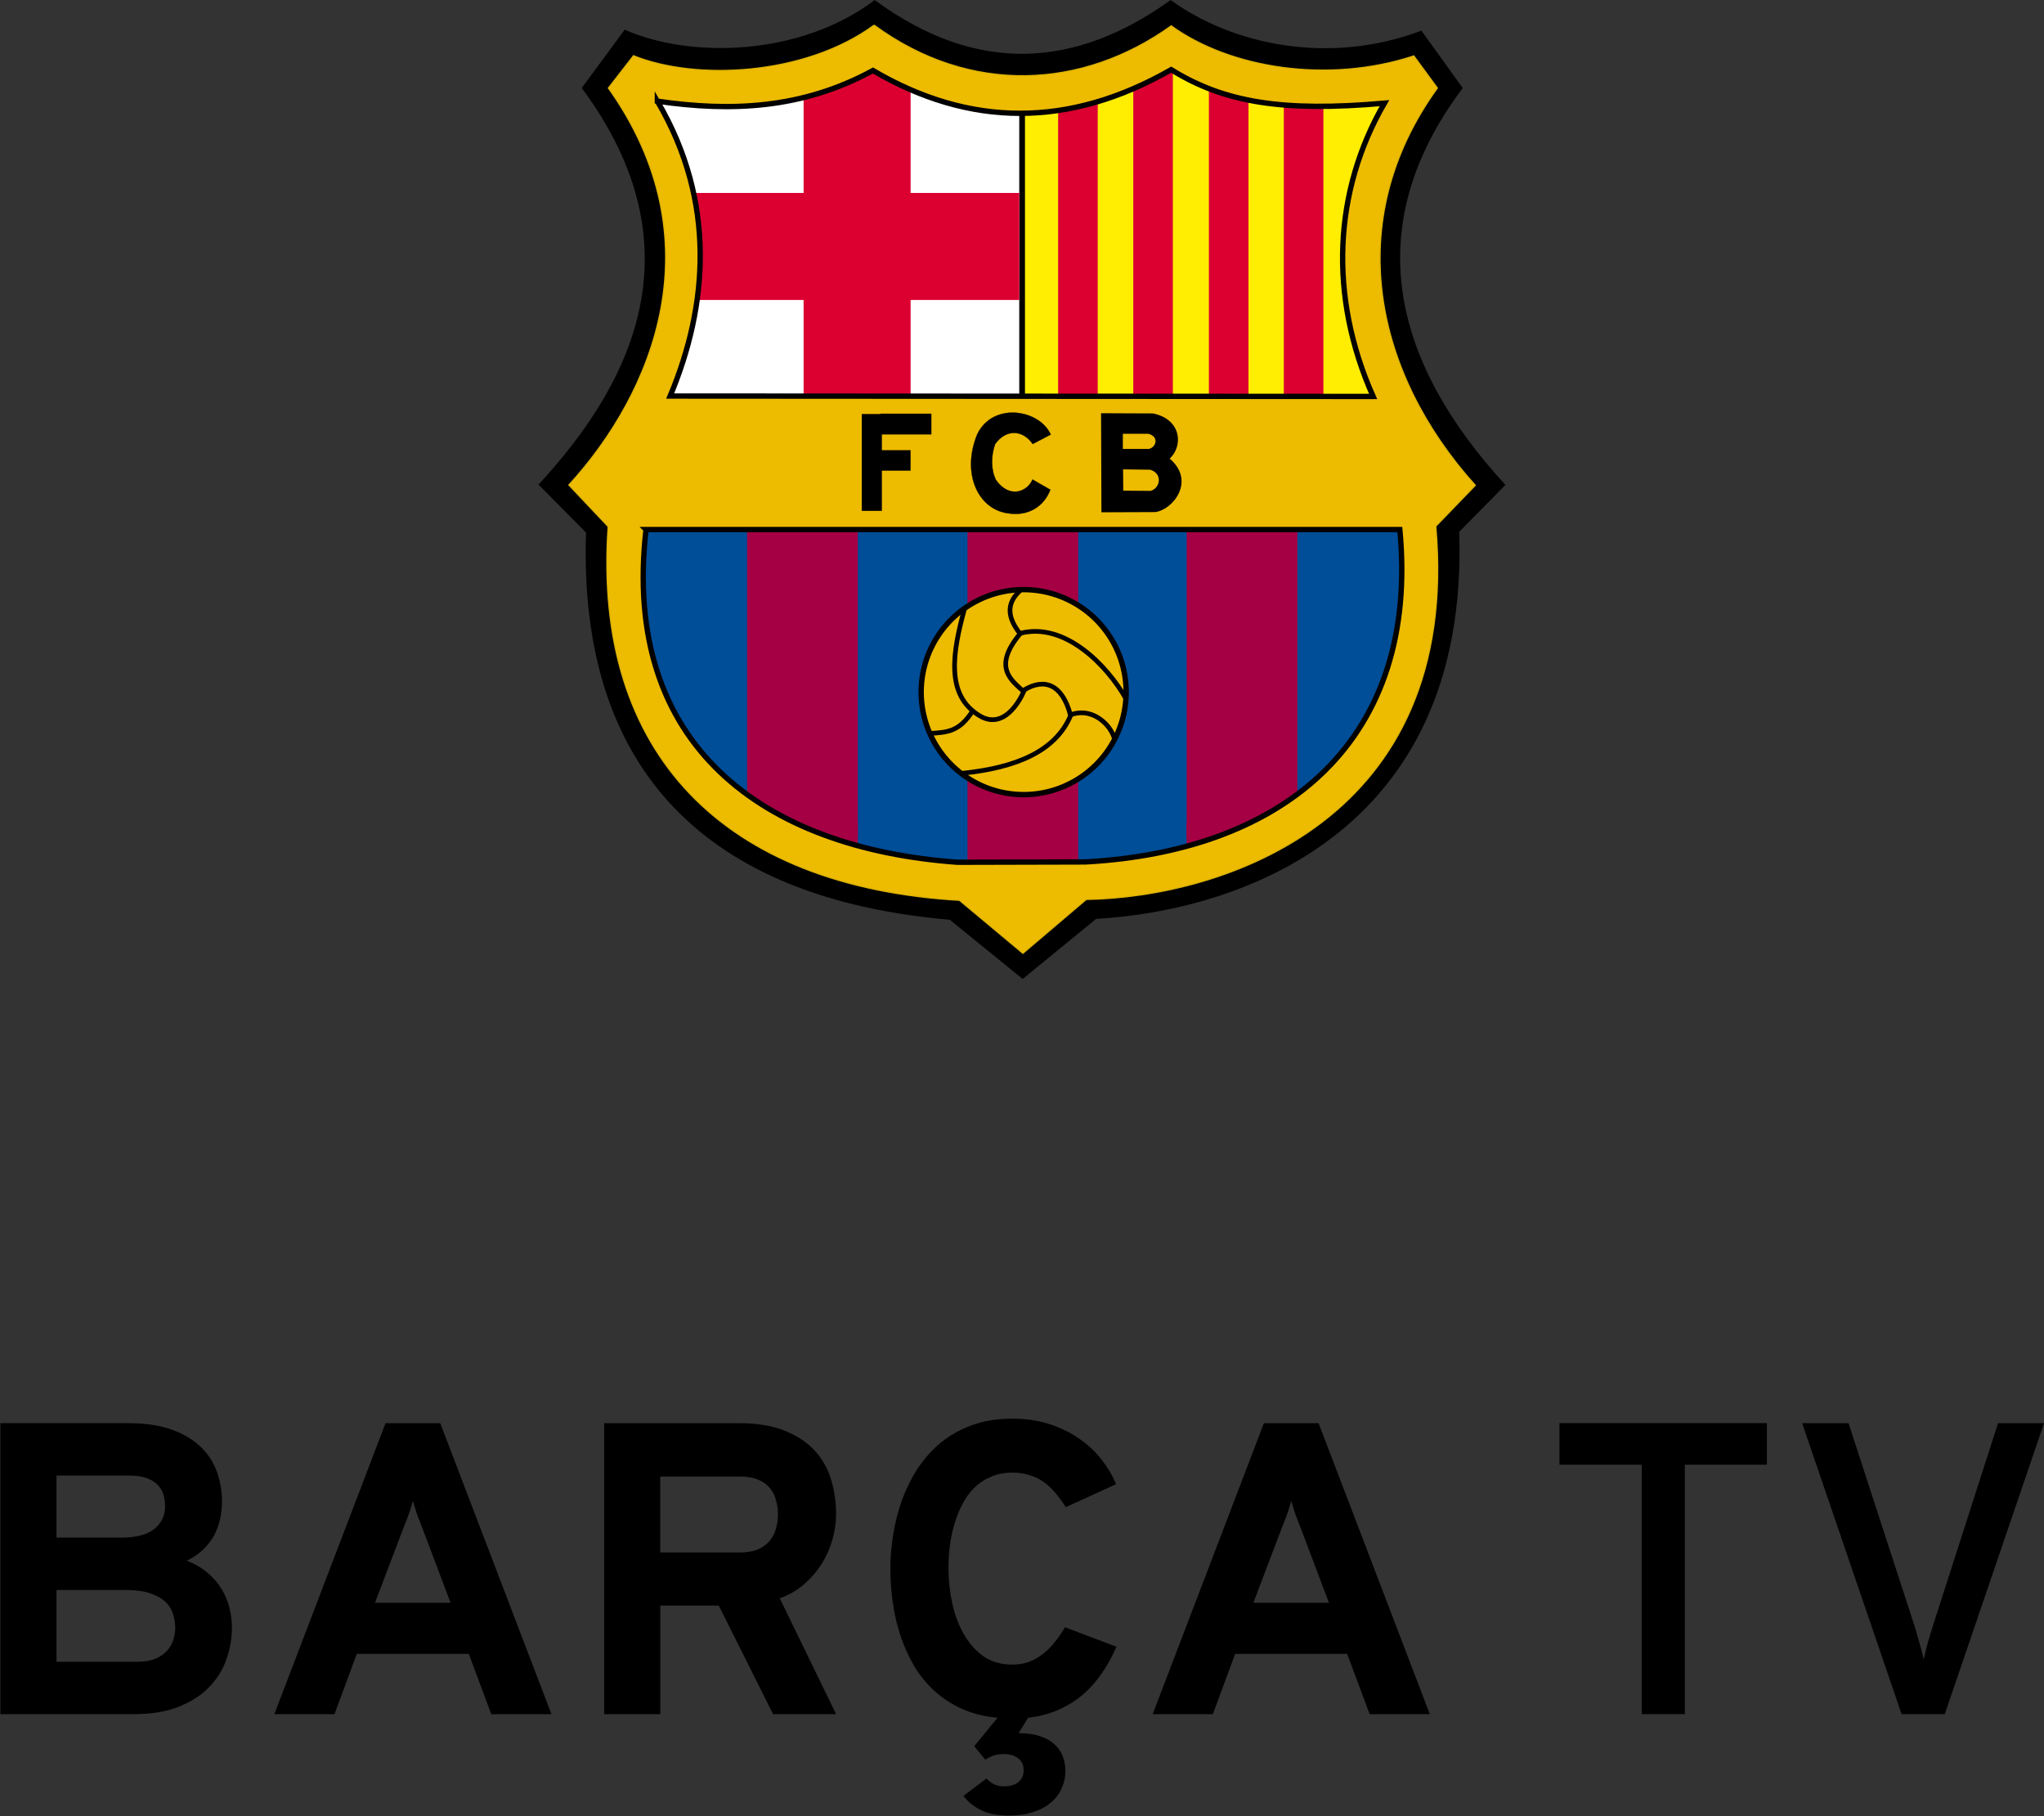 <?xml version="1.0" encoding="UTF-8"?>
<!-- Created with Inkscape (http://www.inkscape.org/) -->
<svg id="svg2" width="242" height="215" version="1.0" xmlns="http://www.w3.org/2000/svg" xmlns:cc="http://creativecommons.org/ns#" xmlns:dc="http://purl.org/dc/elements/1.1/" xmlns:rdf="http://www.w3.org/1999/02/22-rdf-syntax-ns#">
 <rect width="100%" height="100%" fill="#333333" stroke="none"/>
 <g id="layer1" transform="matrix(.835 0 0 .835 -31.455 -78.341)">
  <g id="g2427" transform="matrix(.189 0 0 .189 111.7 62.604)">
   <g id="g2263" transform="translate(2.485 13.596)">
    <g id="g2279">
     <path id="path2239" d="m74.644 174.45c50.082 21.983 132.28 19.38 187.41-22.228 77.09 56.484 151.28 50.686 222.03 0 47.165 34.092 119.78 48.648 187.92 22.944l30.545 42.44c-79.649 106.44-50.166 208.19 31.988 297.73l-34.498 34.979c7.815 229.58-170 284.39-272.1 290.08l-54.897 44.915-54.487-44.246c-182.29-15.742-278.53-111.91-272.58-290.16l-35.47-35.836c69.304-74.963 121.38-177.4 32.355-297.49z" fill-rule="evenodd" stroke="#000" stroke-width="1px"/>
     <path id="path5105" d="m78.794 546.28h586.55c15.416 162.31-87.705 249.98-244.51 258.6l-99.643 0.252c-150.02-10.785-261.8-89.993-242.39-258.85z" fill="#004d98" fill-rule="evenodd"/>
     <rect id="rect6076" x="331.65" y="548.23" width="83.086" height="259.36" fill="#a50044"/>
     <g id="g6100" transform="translate(-.132)" fill="#a50044">
      <rect id="rect6088" x="166.42" y="548.23" width="83.086" height="231.8"/>
      <rect id="rect6092" x="195.39" y="768.15" width="54.117" height="23.877"/>
     </g>
     <g id="g6096" transform="translate(-.132)" fill="#a50044">
      <rect id="rect6090" x="496.2" y="548.23" width="83.086" height="231.8"/>
      <rect id="rect6094" x="496.2" y="768.15" width="54.117" height="23.877"/>
     </g>
     <path id="path4130" d="m370.49 228.08v230.37l-279.99 2.025 28.86-110.88-35.948-132.65 177.21-22.784z" fill="#fff" fill-rule="evenodd"/>
     <path id="path2187" d="m374.54 228.08v230.37l279.99 2.025-28.86-110.88 35.948-132.65-177.21-22.784z" fill="#ffed02" fill-rule="evenodd"/>
     <rect id="rect2169" x="208.7" y="200.72" width="80.278" height="256.31" fill="#db0030"/>
     <rect id="rect3143" transform="rotate(90)" x="296.32" y="-370.49" width="80.278" height="249.8" fill="#db0030"/>
     <g id="g2174" transform="translate(-.132)" fill="#db0030">
      <rect id="rect4118" x="399.8" y="218.89" width="29.691" height="236.47"/>
      <rect id="rect4120" x="456.16" y="201.95" width="29.691" height="253.97"/>
      <rect id="rect4122" x="512.89" y="216.26" width="29.691" height="240.18"/>
      <rect id="rect4124" x="569.1" y="225.06" width="29.691" height="231.17"/>
     </g>
     <path id="path4181" d="m261.59 170.47c-51.707 37.899-133.53 41.887-180.5 22.938l-18.812 24.219c80.707 113.56 34.337 227.81-29.656 297.78l29.469 31.188c-11.958 171.17 87.93 270.16 263.53 280.34l47.594 39.75 47.5-40.375c102.26-1.764 281.57-59.115 262.25-279.97l29.625-30.688c-75.153-83.347-101.06-197.51-28.438-298.03l-17.656-24.062c-64.255 21.117-137.77 9.412-182-22.562-66.348 47.537-150.61 52.444-222.91-0.531zm223.5 32.531c39.892 24.769 83.975 31.818 159.97 25.156-38.054 65.84-42.164 144.27-8.469 220l-527.38-0.312c28.364-67.666 34.872-145.53-9.594-221.19 54.813 7.958 108.36 6.051 161.75-23 72.423 42.515 146.93 43.293 223.72-0.656zm-394.59 345.84h565.53c14.863 156.49-84.563 241-235.75 249.31l-96.094 0.25c-144.64-10.398-252.39-86.759-233.69-249.56z" fill="#edbb00" fill-rule="evenodd" stroke="#deb405" stroke-width=".938px"/>
     <path id="path7096" d="m99.008 227.48c44.466 75.657 37.953 153.52 9.589 221.19l527.36 0.312c-33.695-75.726-29.571-154.16 8.483-220-75.994 6.661-120.07-0.38-159.96-25.149-76.79 43.949-151.32 43.154-223.74 0.639-53.394 29.051-106.92 30.972-161.73 23.014z" fill="none" stroke="#000" stroke-width="4"/>
     <path id="path4112" d="m90.488 548.84h565.52c14.863 156.49-84.561 241.02-235.75 249.33l-96.071 0.243c-144.64-10.398-252.41-86.767-233.7-249.57z" fill="none" stroke="#000" stroke-width="4"/>
     <path id="path4134" d="m372.7 235.39v213.68" fill="none" stroke="#000" stroke-width="4"/>
     <g id="g6097" stroke="#000">
      <path id="path2185" transform="matrix(1.34 0 0 1.34 -73.999 -209.21)" d="m391.55 656.71a57.378 57.378 0 1 1-114.76 0 57.378 57.378 0 1 1 114.76 0z" fill="#edbb00" stroke-width="3"/>
      <g id="g4131" fill="none" stroke-width="3.5">
       <path id="path3158" d="m329.45 608.16c-8.974 32.709-14.54 64.916 11.349 80.392 18.09 10.814 30.323-11.24 33.712-19.784"/>
       <path id="path3160" d="m302.65 701.79c15.156-0.692 23.065-1.938 32.787-16.709"/>
      </g>
      <path id="path4141" d="m373.87 669.34c15.21-9.349 28.738-4.825 35.022 18.579 14.803-5.948 29.07 5.476 32.787 17.024" fill="none" stroke-width="3.5"/>
      <path id="path4143" d="m409.21 687.92c-11.236 27.128-40.792 39.686-82.283 43.821" fill="none" stroke-width="3.5"/>
      <path id="path2191" d="m373.89 670.45c-9.335-8.548-23.697-18.331-2.774-43.462-8.878-11.25-11.297-22.242 0.308-32.673" fill="none" stroke-width="3.5"/>
      <path id="path2193" d="m450.34 675.39c-13.655-24.138-45.436-57.585-79.218-48.702" fill="none" stroke-width="3.5"/>
     </g>
    </g>
    <path id="rect2194" d="m266.3 461.88v0.281h-13.969v72.656h15.094v-30.156h21.531v-15.375h-21.531v-11.781h37.156v-15.625z"/>
    <path id="path3176" d="m380.57 484.64 13.547-7.075c-8.647-19.12-43.71-24.558-55.244 0-11.901 29.292 0.749 56.506 23.783 59.157 14.636 2.131 26.235-5.034 31.159-17.762l-13.397-7.677c-3.568 8.89-17.172 15.009-27.547 0.151-3.195-6.639-4.014-16.859-0.452-26.794 8.508-11.69 20.945-10.425 28.149 0z" fill-rule="evenodd" stroke="#000" stroke-width=".2"/>
    <path id="path5116" d="m432.36 462.07 0.281 73.312 39.906-0.156c12.985-1.818 30.008-23.074 10.062-39.594 10.545-9.293 9.223-29.172-11.875-33.406zm15.344 14.438h19.875c8.74 2.515 6.147 10.918 0.281 12.344h-20.156zm0.156 26.656 20.906 0.281c10.341 3.078 8.006 14.863 0.312 16.875l-21.062-0.156z" fill-rule="evenodd" stroke="#000" stroke-width="1px"/>
   </g>
  </g>
 </g>
 <g id="flowRoot849" transform="matrix(1.228 0 0 1.23 264.63 -34.649)" stroke-width="1px" aria-label="BARÇA TV">
  <path id="path858" d="m-215.46 165.15h12.285q2.559 0 4.297 0.645t2.793 1.699q1.074 1.055 1.523 2.402 0.469 1.348 0.469 2.773 0 0.898-0.195 1.738-0.176 0.84-0.586 1.582-0.41 0.723-1.055 1.348-0.645 0.605-1.562 1.055 1.191 0.449 2.012 1.172 0.84 0.703 1.348 1.562 0.527 0.859 0.762 1.816 0.234 0.957 0.234 1.895 0 1.484-0.508 2.969-0.488 1.484-1.621 2.676-1.113 1.191-2.93 1.934-1.797 0.742-4.414 0.742h-12.852zm13.125 22.969q1.094 0 1.816-0.293 0.723-0.312 1.133-0.781 0.43-0.469 0.605-1.055t0.176-1.152q0-0.684-0.215-1.328-0.195-0.664-0.742-1.172-0.547-0.508-1.484-0.82t-2.402-0.312h-6.602v6.914zm-1.484-11.953q2.148 0 3.184-0.82 1.055-0.84 1.055-2.188 0-0.527-0.137-1.055-0.137-0.527-0.527-0.957-0.371-0.43-1.055-0.684-0.684-0.273-1.797-0.273h-6.953v5.977z"/>
  <path id="path860" d="m-168.13 193.16-2.168-5.801h-10.801l-2.148 5.801h-5.801l10.723-28.008h5.273l10.723 28.008zm-6.68-18.008q-0.215-0.508-0.469-1.211-0.234-0.703-0.41-1.309-0.156 0.605-0.41 1.309-0.254 0.703-0.469 1.211l-2.773 7.285h7.285z"/>
  <path id="path862" d="m-157.25 193.16v-28.008h13.008q2.656 0 4.434 0.742 1.797 0.723 2.891 1.934t1.562 2.793 0.469 3.301q0 1.191-0.352 2.422-0.332 1.211-1.016 2.305-0.684 1.094-1.699 1.992-1.016 0.879-2.363 1.367l5.43 11.152h-6.074l-5.234-10.449h-5.644v10.449zm13.086-15.566q1.035 0 1.738-0.293 0.703-0.312 1.133-0.82 0.43-0.508 0.605-1.172 0.195-0.664 0.195-1.387 0-0.664-0.176-1.309-0.156-0.664-0.566-1.172-0.41-0.527-1.133-0.84-0.703-0.312-1.797-0.312h-7.676v7.305z"/>
  <path id="path864" d="m-118.21 202.92q-1.699 0-2.754-0.547-1.035-0.527-1.641-1.348l2.227-1.68q0.254 0.312 0.664 0.527 0.41 0.234 0.977 0.234 0.938 0 1.426-0.41 0.508-0.41 0.508-1.152 0-0.723-0.527-1.133-0.508-0.41-1.445-0.41-0.488 0-0.918 0.137-0.41 0.137-0.801 0.41l-1.074-1.309 2.246-2.734q-1.914-0.176-3.438-0.859-1.504-0.684-2.656-1.738t-1.953-2.402q-0.801-1.367-1.309-2.891-0.508-1.543-0.742-3.184-0.234-1.641-0.234-3.281 0-1.602 0.273-3.281 0.273-1.699 0.84-3.301 0.586-1.602 1.504-3.027 0.938-1.426 2.227-2.5 1.309-1.074 3.027-1.699t3.887-0.625q2.012 0 3.652 0.547 1.641 0.547 2.891 1.445 1.25 0.879 2.109 2.012 0.879 1.133 1.348 2.305l-4.844 2.207q-0.508-0.781-1.035-1.406-0.527-0.625-1.133-1.035-0.605-0.43-1.348-0.645-0.723-0.234-1.641-0.234-1.172 0-2.09 0.41-0.918 0.391-1.602 1.074-0.684 0.684-1.152 1.602t-0.762 1.953q-0.293 1.016-0.43 2.109-0.117 1.074-0.117 2.09 0 1.641 0.352 3.281t1.094 2.969q0.742 1.328 1.895 2.168 1.172 0.82 2.812 0.82 0.859 0 1.582-0.254 0.723-0.273 1.328-0.742 0.625-0.469 1.152-1.133 0.547-0.664 1.016-1.465l4.961 1.875q-0.605 1.406-1.426 2.578-0.801 1.172-1.855 2.07-1.055 0.879-2.363 1.445-1.289 0.566-2.871 0.742l-0.918 1.484q1.172 0 2.012 0.273 0.859 0.273 1.406 0.762 0.566 0.488 0.82 1.152 0.273 0.664 0.273 1.426 0 0.938-0.371 1.719-0.352 0.801-1.055 1.367-0.684 0.586-1.699 0.898-0.996 0.332-2.305 0.332z"/>
  <path id="path866" d="m-83.445 193.16-2.168-5.801h-10.801l-2.148 5.801h-5.801l10.723-28.008h5.273l10.723 28.008zm-6.68-18.008q-0.215-0.508-0.469-1.211-0.234-0.703-0.41-1.309-0.156 0.605-0.41 1.309t-0.469 1.211l-2.773 7.285h7.285z"/>
  <path id="path868" d="m-53.055 169.15v24.004h-4.16v-24.004h-7.93v-4.004h20v4.004z"/>
  <path id="path870" d="m-27.996 193.16h-4.16l-9.59-28.008h4.473l6.367 19.531q0.176 0.566 0.41 1.406 0.254 0.82 0.469 1.797 0.215-0.977 0.449-1.797 0.254-0.84 0.43-1.406l6.289-19.531h4.434z"/>
 </g>
 <flowRoot id="flowRoot861" transform="translate(4.096 71)" fill="#000000" font-family="Overpass" font-size="40px" letter-spacing="0px" stroke-width="1px" word-spacing="0px" style="line-height:25px" xml:space="preserve"><flowRegion id="flowRegion863" font-family="Overpass"><rect id="rect865" x="-168.41" y="225.15" width="226.37" height="90.915"/></flowRegion><flowPara id="flowPara867"/></flowRoot>
</svg>
